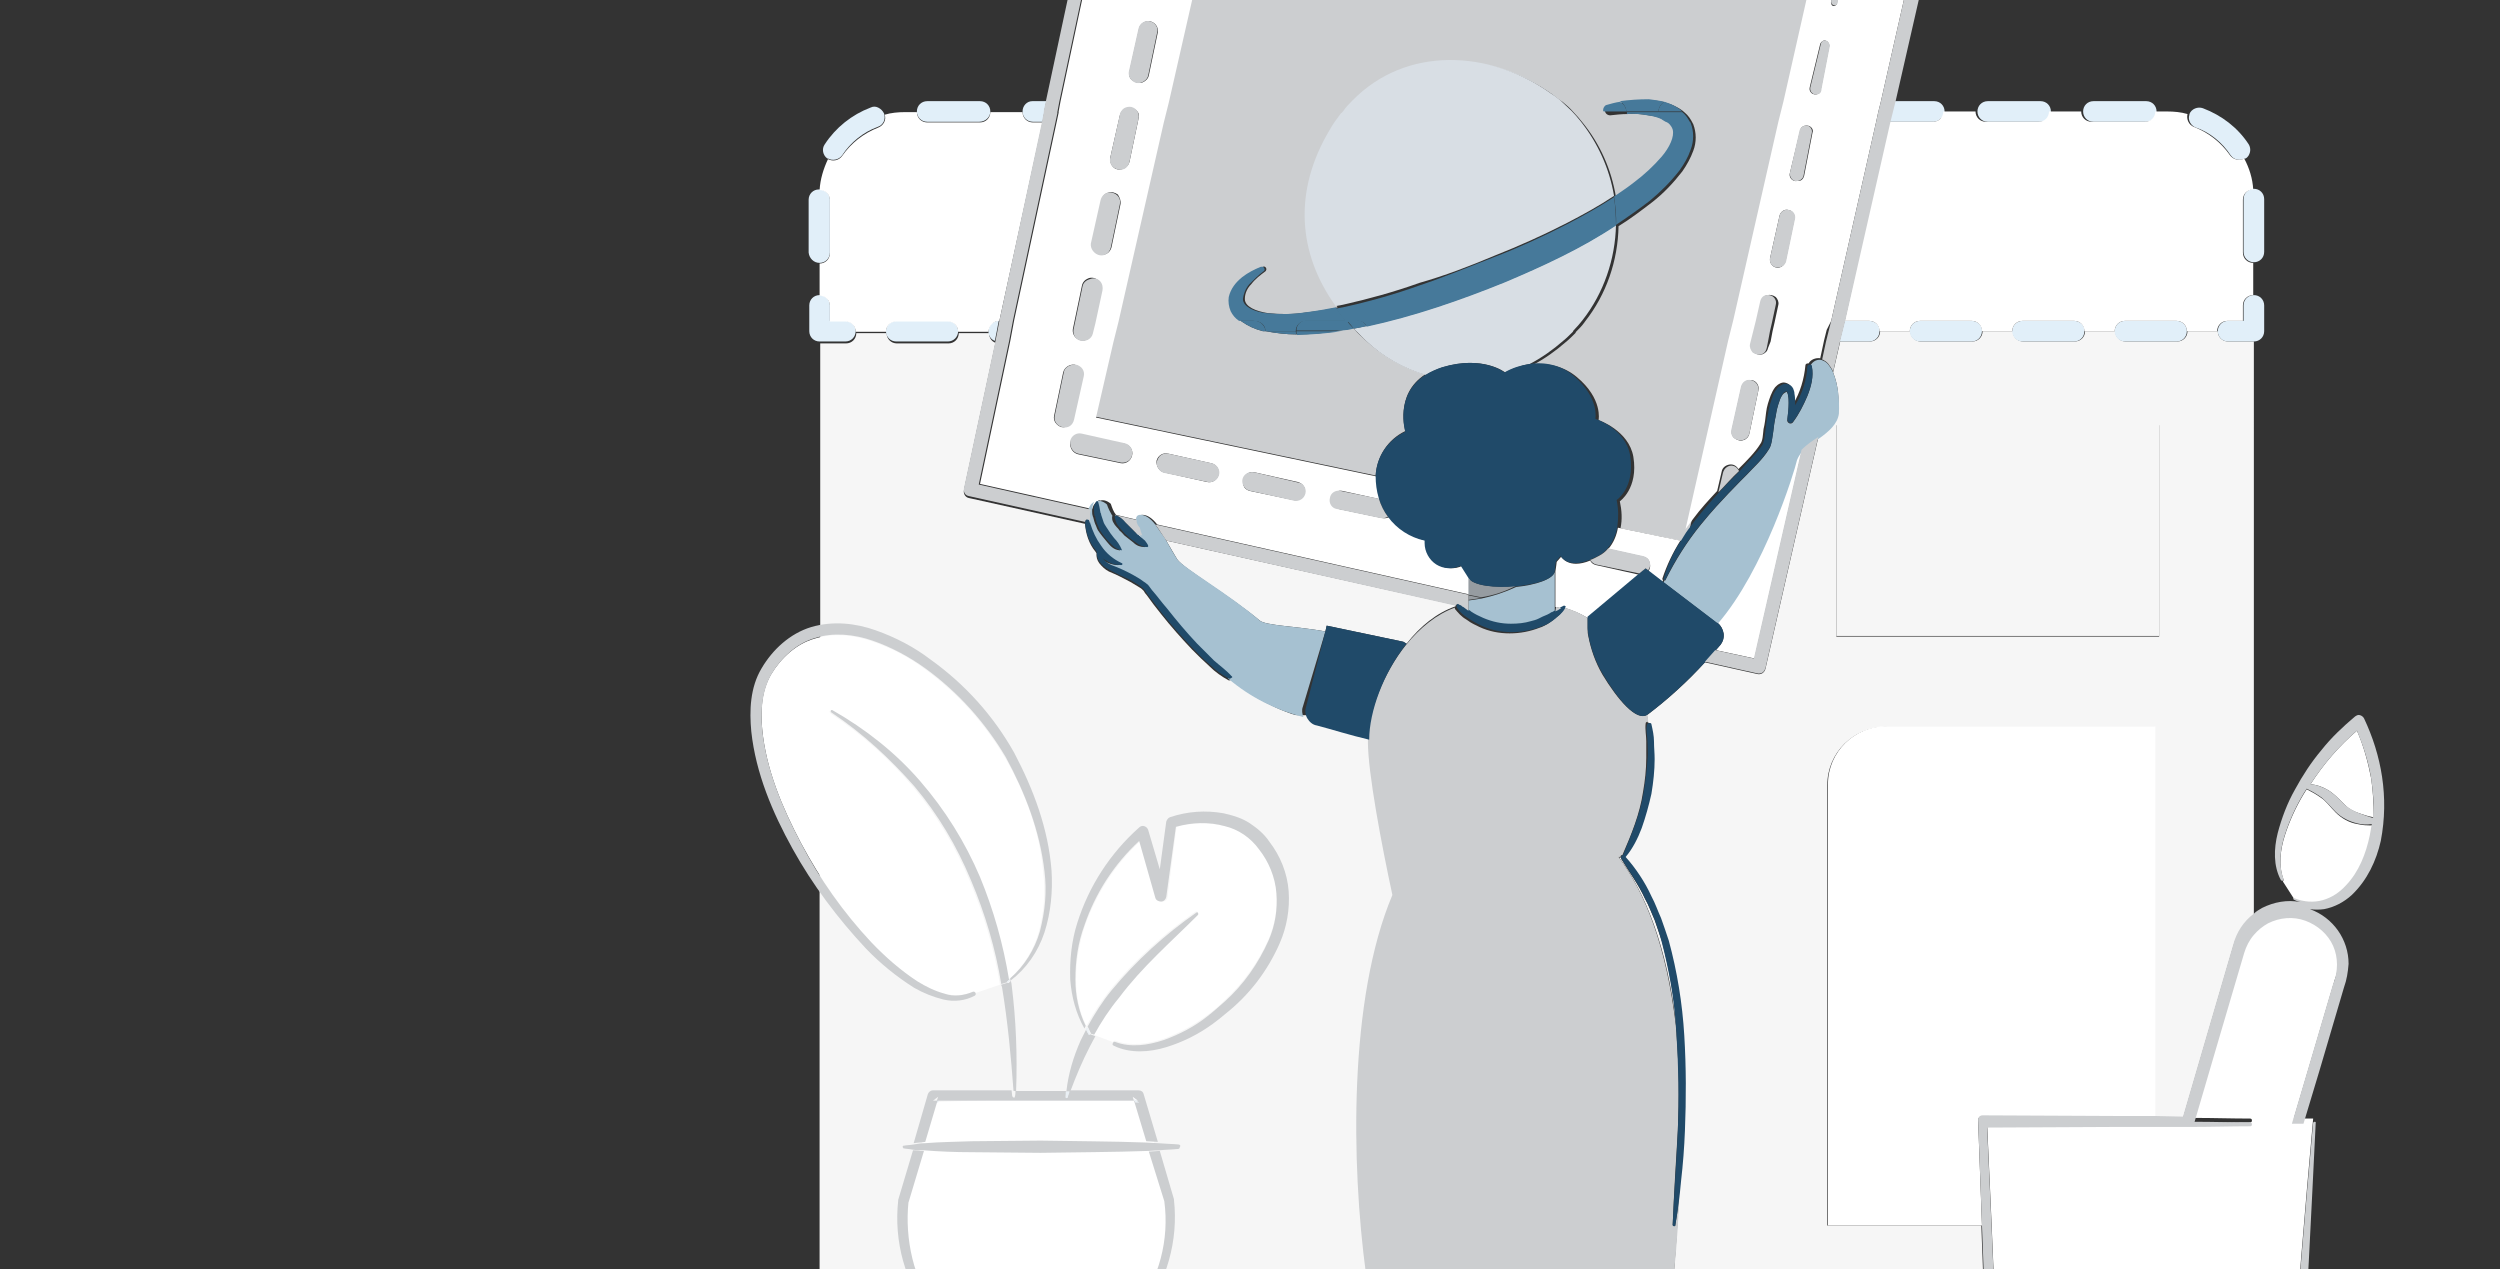 <svg id="Layer_1" xmlns="http://www.w3.org/2000/svg" viewBox="0 0 388 197"><rect x="0" y="0" width="388" height="197" fill="#333333" stroke="none"/><style>.st0{fill:#F6F6F6}.st1{fill:none}.st2{fill:#e1eff9}.st4{fill:#e9eff4}.st5{fill:#CCCED0}.st6{fill:#D8DEE4}.st7{fill:#46799A}.st8{fill:#fff}.st9{fill:#969CA1}.st10{fill:#a6c1d1}.st11{fill:#204A69}.st12{fill:#204A69}.st13{fill:#CCCED0}</style><path class="st0" d="M135.4 111h81.3v87.7h-81.3V111z"/><g id="Page-1_1_"><g id="_x32_-Upload-an-icon_1_"><g id="Upload-icon_1_" transform="translate(53 -42)"><path id="Shape" class="st1" d="M175.5 282.1c-1.6.8-3.2 1.6-4.9 2.1h4.8c0-.7 0-1.5.1-2.1z"/><path id="Shape_1_" class="st1" d="M258.4 280.8c-1.3-1.5-2-3.4-2.2-5.4-.1-1.9-.2-3.6-.2-5.5l-.4-10.8-.2-5.3h-51.7l4.5 21.3c.2-.1.4 0 .5.1 5.2 5.1 9.3 7.6 10.4 9 14.8 0 29.6.1 44.5.1-2.1-.6-3.8-1.9-5.2-3.5z"/><path id="Shape_2_" class="st1" d="M200.8 281.2l.3 3h7.4c-3.5-1.1-6.7-2.4-7.7-3z"/><path id="Shape_3_" class="st1" d="M199.8 280.3c-1.3-1.3-1.5-3.2-.5-5.9-1.7-6.7-4.4-8.9-6.9-20.6h-13c.1.6.2 1.2.3 1.9 1.1 7.2-1.9 13.1-2.7 19.8 1 2.7.8 4.4-.4 5.7 0 .2-.1.5-.1.7-.1.8-.2 1.5-.4 2.3h24.3c-.2-1-.4-2.1-.6-3.1v-.8z"/><path id="Shape_4_" class="st0" d="M292.8 95c-.9 0-1.6-.7-1.6-1.6h-4.7c0 .9-.7 1.6-1.6 1.6h-8c-.9 0-1.6-.7-1.6-1.6h-4.7c0 .9-.7 1.6-1.6 1.6h-8c-.9 0-1.6-.7-1.6-1.6h-4.7c0 .9-.7 1.6-1.6 1.6h-8c-.9 0-1.6-.7-1.6-1.6h-4.7c0 .9-.7 1.6-1.6 1.6h-4.6l-1.1 4.8c.8 2 1 4.2.7 6.3-.2 1.6-1.6 2.7-3 3.8l-8.2 35.9c-.1.3-.2.5-.5.7-.2.1-.5.2-.8.1l-8.1-1.8c-2.7 3-5.7 5.7-9 8.2.1.4.1.8.1 1.1.1 0 .2.1.3.2.3.9.4 1.8.4 2.7s.1 1.8.1 2.7c0 1.8-.2 3.6-.5 5.4-.3 1.8-.8 3.6-1.5 5.3-.6 1.6-1.4 3.2-2.5 4.5 1.7 1.8 3 3.9 4.1 6.1.6 1.1 1 2.3 1.5 3.4.4 1.2.8 2.3 1.2 3.5 1.3 4.8 2.1 9.7 2.4 14.7.3 4.9.3 9.9.1 14.8-.1 2.6-.3 5.2-.6 7.8-.2 4.4-.5 9.1-.9 14.2h-6.3v.2c3 0 6 .1 9 .3.1 0 .1.1.1.2s-.1.2-.1.2c-2.9.2-5.8.3-8.7.3l2.8 13.1h51.7l-.8-21.5h-23.9v-68.4c0-5 4.1-9 9.1-9h41.7v60.7l4.4.1 4-13.7 3.8-13c.5-1.9 1.7-3.6 3.2-4.8V95h-4zm-10.7 45.8H232V108h50.1v32.8z"/><path id="Shape_5_" class="st0" d="M123.9 125.4c.2.2.4.3.6.5-.1-.3-.3-.6-.4-.9l-.8-.2.6.6z"/><path id="Shape_6_" class="st0" d="M128 125.9c.6 1 1.2 2.1 1.7 2.9.9 1.4 8.1 5.6 12.8 9.5.9.8 5.9.9 10.2 1.7l.2-.9 11.9 2.5c.2.1.3.2.5.3 2.1-2.7 4.7-4.8 7.6-5.8v-.2l-44.9-10z"/><path id="Shape_7_" class="st0" d="M192.1 252.3c-.2-1.2-.6-2.3-1.1-3.4-1.2-2.6-2.2-5.4-3-8.2h-7.4c-.1 2.1-.5 4.2-.9 6.3-.5 2.2-.6 4.5-.3 6.7h13c-.1-.4-.2-.9-.3-1.4z"/><path id="Shape_8_" class="st0" d="M163.8 240.7c-2.2 0-4.4.1-6.6-.2-.2 0-.3-.2-.3-.3s.1-.3.3-.3c2.2-.2 4.4-.2 6.6-.2h2.8v-.1h-7.4c-2.3-17-2.7-42.7 4.1-58.8-1.7-7.9-3.8-19-3.8-23.8-3-.7-5.8-1.6-8.1-2.2-.7-.2-1.3-.7-1.6-1.3-4.3-1.1-8.3-3.2-11.7-6-.1.1-.3.1-.4.1-1.1-.6-2.1-1.3-3-2.2-.9-.8-1.8-1.7-2.7-2.6-1.7-1.8-3.3-3.6-4.8-5.5-.8-1-1.5-1.9-2.2-2.9-.2-.2-.4-.5-.5-.7-.2-.2-.4-.4-.6-.5l-1.5-.9c-1.1-.6-2.1-1.1-3.3-1.6-.6-.3-1.1-.8-1.5-1.3-.3-.4-.5-1-.4-1.5-.1-.1-.1-.2-.2-.3-1-1.2-1.5-2.8-1.6-4.3l-18-4c-.6-.1-.9-.7-.8-1.2l4.9-22.9c-.6-.2-1-.8-1-1.5h-4.7c0 .9-.7 1.6-1.6 1.6h-8c-.9 0-1.6-.7-1.6-1.6h-4.7c0 .9-.7 1.6-1.6 1.6h-4v104.1c1.3.3 2.5.7 3.6 1.4 1.2.8 2.3 1.7 3.1 2.9 1.7 2.2 2.8 4.9 3 7.7s-.3 5.5-1.4 8.1c-1.9 4.2-4.7 8-8.3 10.9v23.4H78l-.6-1H89c0-2.7 0-5.1.1-7.3-1.6 1.2-3.5 1.7-5.5 1.3-1.5-.3-2.8-1.1-3.8-2.3-.3-.4-.4-.9-.3-1.5.1-.5.4-.9.9-1.2 1.3-.7 2.8-.9 4.3-.7 2.6.5 3.9 2.6 4.4 3.6.1-2.5.4-5 1.1-7.4-1.7.3-3.4.1-4.9-.8-1.3-.8-2.3-2-2.8-3.4-.2-.5-.1-1 .2-1.5.3-.4.7-.7 1.3-.8 1.5-.2 2.9.1 4.2.8 1.3.8 2.2 2 2.7 3.5.8-2.2 2-4.2 3.5-6-1.7.1-3.4-.4-4.7-1.5-1-.8-1.8-1.9-2.1-3.2-.2-.7 0-1.4.4-1.9s1.1-.8 1.8-.7c1.3.1 2.5.6 3.5 1.4 1.8 1.4 2.2 3.5 2.2 4.7.3-.3.6-.7 1-1l.6-54.7c.1-2.2-.1-4.3-.8-6.4l.1-9.8H147v76.3h-41.8c-.1.6-.6 1.1-1.2 1.3-1.4.4-2.8.4-4.1-.1-.8-.3-1.5-.7-2.1-1.2h-1.3v-1.6c-.2-.4-.4-.7-.5-1.1-1.8 2.1-3.2 4.6-4 7.2 1.4-1.3 3.3-2 5.2-1.9 1.5.2 2.9.9 3.9 2 .4.4.5.9.4 1.5-.1.5-.4 1-.9 1.2-1.2.7-2.6 1-4 .9-2-.2-3.8-1.4-4.9-3.1-.6 2.2-.9 4.5-1 6.8 1.3-1.2 2.9-1.9 4.7-1.9 1.5 0 3 .6 4.1 1.7.4.4.6.9.6 1.4s-.3 1-.8 1.3c-1.2.8-2.5 1.2-4 1.2-1.8 0-3.5-.8-4.7-2.1-.1 2-.1 4.2-.1 6.6h8.9l-.6 1.3h69.1c-.3-4.8-.7-9.4-1.1-13.1l-3 .1z"/><path id="Shape_9_" class="st0" d="M203.8 184.8c-.5-1.1-.9-2.3-1.5-3.3-1-2.2-2.5-4.2-3.7-6.2v-.2h-.3c4.1 5.6 7.4 13.7 8.9 26.2-.3-4.4-1.1-8.7-2.2-13-.4-1.2-.8-2.3-1.2-3.5z"/><path id="Shape_10_" class="st2" d="M78.2 91.8h-2.4v-2.4c0-.9-.7-1.6-1.6-1.6s-1.6.7-1.6 1.6v4c0 .9.7 1.6 1.6 1.6h4c.9 0 1.6-.7 1.6-1.6s-.7-1.6-1.6-1.6z"/><path id="Shape_11_" class="st2" d="M74.2 82.8c.9 0 1.6-.7 1.6-1.6V73c0-.9-.7-1.6-1.6-1.6h-.1c-.9 0-1.6.7-1.6 1.6v8.2c.1.9.8 1.6 1.7 1.6z"/><path id="Shape_12_" class="st2" d="M84.2 59.6c-.2-.4-.5-.7-.9-.9s-.8-.2-1.2 0c-2.9 1.1-5.4 3.1-7.1 5.7-.5.7-.3 1.7.4 2.2h.1c.7.4 1.7.2 2.2-.5 1.3-2 3.3-3.6 5.5-4.4.9-.3 1.3-1.2 1-2.1 0 .1 0 0 0 0z"/><path id="Shape_13_" class="st2" d="M100.7 59.3c0-.9-.7-1.6-1.6-1.6h-8.2c-.9 0-1.6.7-1.6 1.6 0 .9.7 1.6 1.6 1.6H99c.9 0 1.7-.7 1.7-1.6z"/><path id="Shape_14_" class="st2" d="M105.7 59.3c0 .9.7 1.6 1.6 1.6h1.5l.3-1.6v-.2l.3-1.4h-2.2c-.8 0-1.5.7-1.5 1.6z"/><path id="Shape_15_" class="st2" d="M296.8 71.3c-.9 0-1.6.7-1.6 1.6v8.2c0 .9.7 1.6 1.6 1.6s1.6-.7 1.6-1.6v-8.2c0-.9-.7-1.6-1.6-1.6z"/><path id="Shape_16_" class="st2" d="M281.7 59.3c0-.9-.7-1.6-1.6-1.6h-8.2c-.9 0-1.6.7-1.6 1.6 0 .9.7 1.6 1.6 1.6h8.2c.9 0 1.6-.7 1.6-1.6z"/><path id="Shape_17_" class="st2" d="M293.2 66.1c.5.7 1.4.9 2.2.5h.1c.4-.2.6-.6.7-1s0-.9-.2-1.2c-1.7-2.6-4.2-4.5-7.1-5.6-.8-.3-1.8.1-2.1.9v.1c-.3.8.2 1.7 1 2 2.1.7 4.1 2.3 5.4 4.3z"/><path id="Shape_18_" class="st2" d="M248.8 59.3c0-.9-.7-1.6-1.6-1.6H241l-.4 1.6-.4 1.6h6.9c.4 0 .8-.2 1.1-.5.4-.2.6-.6.6-1.1z"/><path id="Shape_19_" class="st2" d="M265.3 59.3c0-.9-.7-1.6-1.6-1.6h-8.2c-.9 0-1.6.7-1.6 1.6 0 .9.7 1.6 1.6 1.6h8.2c.9 0 1.6-.7 1.6-1.6z"/><path id="Shape_20_" class="st2" d="M296.8 87.8c-.9 0-1.6.7-1.6 1.6v2.4h-2.4c-.9 0-1.6.7-1.6 1.6s.7 1.6 1.6 1.6h4c.9 0 1.6-.7 1.6-1.6v-4c0-.9-.7-1.6-1.6-1.6z"/><path id="Shape_21_" class="st2" d="M100.4 93.4c0 .7.4 1.3 1 1.5l.3-1.5.3-1.6h-.1c-.4 0-.8.2-1.1.5-.2.2-.4.7-.4 1.1z"/><path id="Shape_22_" class="st2" d="M268.9 91.8h-8c-.9 0-1.6.7-1.6 1.6s.7 1.6 1.6 1.6h8c.9 0 1.6-.7 1.6-1.6.1-.9-.7-1.6-1.6-1.6z"/><path id="Shape_23_" class="st2" d="M253 91.8h-8c-.9 0-1.6.7-1.6 1.6s.7 1.6 1.6 1.6h8c.9 0 1.6-.7 1.6-1.6.1-.9-.7-1.6-1.6-1.6z"/><path id="Shape_24_" class="st2" d="M237.1 91.8h-3.8l-.4 1.6-.4 1.6h4.6c.9 0 1.6-.7 1.6-1.6.1-.9-.7-1.6-1.6-1.6z"/><path id="Shape_25_" class="st2" d="M94.1 91.8h-8c-.9 0-1.6.7-1.6 1.6s.7 1.6 1.6 1.6h8c.9 0 1.6-.7 1.6-1.6s-.7-1.6-1.6-1.6z"/><path id="Shape_26_" class="st2" d="M284.8 91.8h-8c-.9 0-1.6.7-1.6 1.6s.7 1.6 1.6 1.6h8c.9 0 1.6-.7 1.6-1.6s-.7-1.6-1.6-1.6z"/><path id="Rectangle-path" class="st0" d="M232 107.9h50.1v32.8H232v-32.8z"/><path id="Shape_28_" d="M96.4 230.7v1.6h1.3c-.5-.5-1-1-1.3-1.6z" fill="#44d0a3"/><path id="Shape_29_" class="st4" d="M353 285.3c-19.4-.4-38.8-.6-58.1-.8-1.4.4-2.9.6-4.4.5h-21.8c-1.8.1-3.6-.2-5.2-.8-14.8-.1-29.6-.1-44.5-.1.3.4.4.8.1 1-1.1 1.4-6.2.4-10.8-1.1h-7.4v.2c0 .2-.1.3-.3.3s-.3-.1-.3-.2 0-.2-.1-.3h-24.3c-.1.4-.2.8-.3 1.1 0 .2-.2.3-.3.2-.2 0-.3-.2-.3-.3 0-.4 0-.7.1-1.1h-4.8c-4.9 1.8-11.7 3.6-13.1 1.9-.4-.4 0-1 1-1.9l-55.5.1c-27.8.2-55.6.4-83.4 1.3-.2 0-.3.1-.3.3 0 .2.1.3.3.3 27.8.9 55.6 1.1 83.4 1.3l83.4.2c55.6-.2 111.1-.1 166.7-1.2.4 0 .6-.3.6-.6.2 0-.1-.3-.4-.3z"/><path id="Shape_30_" class="st5" d="M136.3 20.8L128 57.7l-.4 1.6-.4 1.6-7 30.8-.4 1.6-.4 1.6-2.7 11.7 43.8 9.2c.2-3 1.9-5.6 4.6-6.9 0 0-1.7-5.7 3.1-8.8-3.5-1-6.7-2.9-9.4-5.4l-.2-.2c-.4-.4-.9-.8-1.3-1.3l-.3-.3-.9.2-1.1.2c-2.3.4-4.5.6-6.8.6-1.6 0-3.2-.2-4.8-.5h-.4c-1.2-.3-2.3-.8-3.3-1.5l-.1-.1c-.5-.4-1-.9-1.3-1.5-.3-.7-.4-1.4-.3-2.2.3-1.2 1-2.3 2.1-3.1.9-.7 1.8-1.2 2.9-1.6.2-.1.4 0 .5.2s0 .4-.1.5c-.8.6-1.6 1.2-2.2 2-.6.6-1 1.4-1 2.3 0 1.2 1.7 1.9 3.6 2.2 1.9.2 3.9.2 5.9-.1 1.6-.2 3.3-.4 4.9-.8-5.9-8.3-6.5-17.9-.9-27.4.5-.9 1.1-1.7 1.7-2.5.1-.2.2-.3.4-.4.5-.6.9-1.1 1.4-1.6 8.3-8.5 21.3-7.9 30.8-1.1.5.4 1 .8 1.5 1.1.6.5 1.2 1 1.7 1.6.5.5 1 1.1 1.4 1.6 2.7 3.3 4.5 7.3 5.2 11.6 1.1-.7 2.1-1.4 3.1-2.2 1.6-1.2 3-2.5 4.3-4 1.2-1.4 2-3.1 1.7-4.2-.2-.6-.6-1-1.1-1.3-.2-.1-.3-.2-.5-.3-.7-.4-1.5-.6-2.4-.7-1.1-.2-2.2-.3-3.3-.2-.9 0-1.8.1-2.7.2-.4 0-.8-.3-.8-.7s.2-.7.6-.8c.7-.2 1.4-.3 2.1-.5 1.5-.3 3-.4 4.5-.3.8 0 1.6.1 2.4.4.4.1.7.2 1.1.4.6.3 1.2.6 1.7 1.1.5.4.9 1 1.2 1.6 0 .1.1.1.1.2.5 1.3.5 2.8 0 4.1-.4 1.1-1 2.2-1.7 3.2-1.4 1.8-2.9 3.4-4.7 4.8-1.7 1.3-3.4 2.6-5.2 3.7-.1 5.4-1.9 10.6-5.2 14.8-.4.6-.9 1.1-1.4 1.6l-.1.2c-.5.5-1 1-1.5 1.4-1.6 1.4-3.3 2.6-5.2 3.6 2.4-.5 5 .2 6.9 1.8 4.1 3.4 3.4 6.7 3.4 6.7s4.7 1.6 5.4 5.7c.8 4.9-2.1 6.9-2.1 6.9.3 1.4.4 2.8.1 4.2l9.6 2c.4-.6.7-1.1 1.1-1.7l6.6-29.2.4-1.6.4-1.6 6.9-30.8.4-1.6.4-1.6 4-17.7-92-19.4z"/><path id="Shape_31_" class="st6" d="M178.9 81.7c3.8-1.5 7.6-3.2 11.3-5.1 2.5-1.3 4.9-2.6 7.3-4.2-.7-4.2-2.5-8.2-5.2-11.6-.5-.6-.9-1.1-1.4-1.6s-1.1-1-1.7-1.6c-.5-.4-1-.8-1.5-1.1-9.5-6.8-22.5-7.4-30.8 1.1-.5.5-1 1-1.4 1.6-.1.1-.2.3-.4.4-.6.8-1.2 1.6-1.7 2.5-5.7 9.5-5 19.2.9 27.4l1.1-.2c4-.9 8-2 11.9-3.4 3.9-1.1 7.8-2.6 11.6-4.2z"/><path id="Shape_32_" class="st6" d="M180.6 85.7c-6.9 2.8-14.1 5.3-21.5 6.9-.7.1-1.3.3-2 .4l.3.3 1.3 1.3.2.2c2.6 2.5 5.9 4.4 9.4 5.4.8-.5 1.7-.9 2.6-1.2 6.3-1.9 9.7.8 9.7.8 1.2-.6 2.5-1.1 3.8-1.3 1.9-1 3.6-2.2 5.2-3.6.5-.4 1-.9 1.5-1.4l.1-.2c.5-.5 1-1.1 1.4-1.6 3.3-4.2 5.1-9.5 5.2-14.8-5.4 3.6-11.3 6.3-17.2 8.8z"/><path id="Shape_33_" class="st7" d="M199.4 59.3h5c0-.6.4-1.2.9-1.5-.8-.2-1.6-.3-2.4-.4-1.5 0-3 .1-4.5.3.6.4 1 1 1 1.6z"/><path id="Shape_34_" class="st7" d="M148.1 93.4h-4.7c1.6.3 3.2.5 4.8.5 0-.1-.1-.3-.1-.5z"/><path id="Shape_35_" class="st7" d="M202.7 59.9c.8.1 1.6.3 2.4.7-.4-.3-.6-.8-.6-1.2h-5v.3c1-.1 2.1 0 3.2.2z"/><path id="Shape_36_" class="st7" d="M205.5 60.8c.5.3.9.7 1.1 1.3.3 1.1-.5 2.8-1.7 4.2-1.3 1.5-2.7 2.8-4.3 4-1 .8-2.1 1.5-3.1 2.2.2 1.5.4 3 .3 4.4 1.8-1.2 3.5-2.4 5.2-3.7 1.7-1.4 3.3-3 4.7-4.8.7-1 1.3-2 1.7-3.2.5-1.3.5-2.8 0-4.1 0-.1-.1-.1-.1-.2H206c-.1 0-.3 0-.5-.1z"/><path id="Shape_37_" class="st7" d="M143.4 93.4h4.7c0-.9.7-1.6 1.6-1.6h6.2c-.6-.7-1.1-1.4-1.6-2.1-1.6.3-3.2.6-4.9.8-1.9.3-3.9.3-5.9.1-1.8-.2-3.6-1-3.6-2.2.1-.8.4-1.6 1-2.3.7-.7 1.4-1.4 2.2-2 .2-.1.2-.3.1-.5s-.3-.2-.5-.2c-1 .4-2 .9-2.9 1.6-1 .8-1.8 1.8-2.1 3.1-.1.7 0 1.5.3 2.2.3.6.7 1.1 1.3 1.5h2.2c1.2 0 1.9.7 1.9 1.6z"/><path id="Shape_38_" class="st7" d="M195.8 59.1c0 .1 0 .1.1.2h3.5c0-.6-.4-1.2-1-1.5-.7.1-1.4.3-2.1.5-.3.1-.5.5-.5.8z"/><path id="Shape_39_" class="st7" d="M204.4 59.3h3.7c-.5-.5-1.1-.8-1.7-1.1-.3-.1-.7-.3-1.1-.4-.5.3-.9.9-.9 1.5z"/><path id="Shape_40_" class="st7" d="M205 60.6c.2.1.3.2.5.3s.4.1.5.1h3.3c-.3-.6-.7-1.2-1.2-1.6h-3.7c0 .4.3.9.6 1.2z"/><path id="Shape_41_" class="st7" d="M155.1 93.4h-6.9c0 .2 0 .4.1.6 2.2-.1 4.5-.2 6.8-.6z"/><path id="Shape_42_" class="st7" d="M156.2 93.2l.9-.2c-.4-.4-.8-.8-1.1-1.3h-6.2c-.9 0-1.6.7-1.6 1.6h6.9l1.1-.1z"/><path id="Shape_43_" class="st7" d="M143 93.4h.4c0-.4-.2-.8-.5-1.1-.3-.3-.7-.5-1.1-.5h-2.2l.1.1c1 .7 2.1 1.2 3.3 1.5z"/><path id="Shape_44_" class="st7" d="M157.7 91.8c.6 0 1.2.3 1.4.9 7.4-1.6 14.6-4.1 21.5-6.9 5.9-2.5 11.8-5.2 17.2-8.8 0-1.5-.1-3-.3-4.4-2.3 1.5-4.8 2.9-7.3 4.2-3.7 1.9-7.4 3.6-11.3 5.1s-7.7 3.1-11.6 4.4c-3.9 1.4-7.8 2.5-11.9 3.4l-1.1.2c.5.7 1.1 1.4 1.6 2.1l1.8-.2z"/><path id="Shape_45_" class="st7" d="M159.1 92.6c-.3-.5-.8-.9-1.4-.9H156c.4.4.7.8 1.1 1.3.7-.1 1.3-.2 2-.4z"/><path id="Shape_46_" class="st8" d="M233.3 91.8h3.8c.9 0 1.6.7 1.6 1.6h4.7c0-.9.7-1.6 1.6-1.6h8c.9 0 1.6.7 1.6 1.6h4.7c0-.9.7-1.6 1.6-1.6h8c.9 0 1.6.7 1.6 1.6h4.7c0-.9.7-1.6 1.6-1.6h8c.9 0 1.6.7 1.6 1.6h4.7c0-.9.7-1.6 1.6-1.6h2.4v-2.4c0-.9.7-1.6 1.6-1.6v-5c-.9 0-1.6-.7-1.6-1.6V73c0-.9.7-1.6 1.6-1.6-.1-1.7-.6-3.3-1.4-4.8-.7.4-1.7.2-2.2-.5-1.4-2-3.3-3.5-5.6-4.4-.8-.3-1.2-1.2-1-2-1-.3-2.1-.4-3.2-.4h-1.8c0 .9-.7 1.6-1.6 1.6h-8.3c-.9 0-1.6-.7-1.6-1.6h-5c0 .9-.7 1.6-1.6 1.6h-8.2c-.9 0-1.6-.7-1.6-1.6h-5c0 .9-.7 1.6-1.6 1.6h-6.9l-6.8 30.9z"/><path id="Shape_47_" class="st8" d="M102.1 91.8l6.7-30.8h-1.5c-.9 0-1.6-.7-1.6-1.6h-5c0 .9-.7 1.6-1.6 1.6h-8.2c-.9 0-1.6-.7-1.6-1.6h-1.8c-1.1 0-2.2.1-3.2.4.3.8-.2 1.7-1 2-2.3.9-4.2 2.4-5.6 4.4-.5.7-1.4.9-2.2.5-.7 1.5-1.2 3.1-1.3 4.8.9 0 1.6.7 1.6 1.6v8.2c0 .9-.7 1.6-1.6 1.6v5c.9 0 1.6.7 1.6 1.6v2.4h2.4c.9 0 1.6.7 1.6 1.6h4.7c0-.9.7-1.6 1.6-1.6h8c.9 0 1.6.7 1.6 1.6h4.7c.1-1 .8-1.7 1.7-1.7z"/><path id="Shape_48_" class="st8" d="M281.5 215.4v-60.7h-41.7c-5 0-9.1 4-9.1 9v68.5h23.9l-.6-16.3c0-.4.3-.7.7-.7l20.7.1c2.1.1 4.1.1 6.1.1z"/><path id="Shape_49_" class="st8" d="M101.7 228.1c-1.6-.5-3.3-.4-4.8.2-.2.2-.3.4-.5.5l-.6.6c.1.4.3.8.5 1.1.3.6.8 1.1 1.3 1.6.6.6 1.3 1 2.1 1.2 1.3.4 2.8.5 4.1.1.6-.2 1.1-.7 1.2-1.3.1-.4 0-.8-.2-1.2-.5-1.2-1.7-2.3-3.1-2.8z"/><path id="Shape_50_" class="st8" d="M88.2 231.5c-1.3-.7-2.8-1-4.2-.8-.5.1-1 .4-1.3.8s-.3 1-.2 1.5c.5 1.4 1.5 2.6 2.8 3.4 1.5.9 3.2 1.1 4.9.8.2-.7.4-1.5.7-2.2-.4-1.4-1.4-2.7-2.7-3.5z"/><path id="Shape_51_" class="st8" d="M93.3 223.1c-1-.8-2.2-1.3-3.5-1.4-.7-.1-1.4.2-1.8.7s-.6 1.2-.4 1.9c.3 1.3 1.1 2.4 2.1 3.2 1.3 1.1 3 1.6 4.8 1.5.3-.4.7-.8 1-1.2-.1-1.2-.5-3.3-2.2-4.7z"/><path id="Shape_52_" class="st8" d="M194.7 129.7c-.4-.1-.7-.3-.9-.7-3.4 1.4-4.5-.6-4.5-.6l-.7.8c0 .2-.1.7-.2 1.5v5.5c.3.1.6.1.8.2l.2-.1.1-.1h.1l.1.1c1.3.4 2.5.9 3.7 1.6l8-6.7-6.7-1.5z"/><path id="Shape_53_" class="st8" d="M198.1 123.9c-.2 1.2-.7 2.4-1.5 3.3l5.4 1.2c.5.1.9.4 1 .9.2.5.1 1-.2 1.4l2.2 1.6c0-.1.1-.2.1-.3-.1 0-.1-.1-.1-.2.7-2.1 1.6-4 2.8-5.9l-9.7-2z"/><path id="Shape_54_" class="st8" d="M213.4 138.6l.2.1c.5.4.8 1 .9 1.6s-.1 1.3-.5 1.8l-.7.8 6 1.3 7.4-32.4c-.4.4-.7.9-.9 1.4-.5 1.8-5.2 17.1-12.4 25.4z"/><path id="Shape_55_" class="st8" d="M231.2 91.8l7-31 .3-1.4.4-1.6 6.7-29.6c-17.9-4-35.7-8-53.6-12.2l-20.8-4.8L123.4.8c-3.6 19-7.8 37.9-11.8 56.9l-.3 1.6v.2l-.3 1.4-6.6 30.8-.3 1.6-.3 1.6-4.7 22.2 17.4 3.9c.1-.3.2-.6.4-.8.1-.2.3-.3.5-.4 0 0 0-.1.1-.1 0-.1.1-.1.2 0 .9-.3 1.7.5 1.7.5.2.6.4 1.2.8 1.7l3.4.8c0-.5.2-.8.7-.8.8 0 1.6.6 2.3 1.5l48.6 10.9v-2.6c-.5-.8-.9-1.4-1.2-1.9-1.2.6-2.7.5-3.8-.2s-1.8-2-1.8-3.3v-.4c-2.3-.5-4.3-1.8-5.7-3.7-.3.2-.8.3-1.2.2l-6.7-1.4c-.8-.2-1.3-1-1.1-1.7.2-.8.9-1.3 1.7-1.1l5.9 1.3c-.3-1.1-.5-2.3-.4-3.5l-43.8-9.2 2.7-11.7.4-1.6.4-1.6 7-30.8.4-1.6.4-1.6 8.4-36.9 91 19-4 17.7-.4 1.6-.4 1.6-7 30.8-.4 1.6-.4 1.6-6.6 29.2c.4-.5.8-1.1 1.2-1.6 1.1-1.5 2.4-2.9 3.7-4.3l.7-3c.1-.6.6-1 1.2-1.1.6-.1 1.1.2 1.4.7l.1-.1c1.2-1.2 2.5-2.5 3.3-3.8.4-.5.4-1.5.5-2.3.2-.8.3-1.7.4-2.6.1-.9.4-1.8.7-2.6.2-.5.4-.9.7-1.3.2-.2.4-.4.6-.5.3-.2.7-.3 1-.2.4.1.7.3.9.7.1.2.2.5.2.8.1.5.1.9.1 1.4v.4c1.1-1.8 1.7-3.9 1.9-6 0-.2.2-.3.4-.3h.1c.3-.6 1.1-.9 1.8-.8l.6-2.8.4-1.6.7-1.4zM140 116.4c.1-.4.3-.7.6-.9.3-.2.7-.3 1.1-.2l6.7 1.5c.8.2 1.3 1 1.1 1.7-.2.8-1 1.3-1.8 1.1l-6.7-1.4c-.4-.1-.7-.3-.9-.6-.2-.4-.2-.8-.1-1.2zm-13.5-2.9c.2-.8 1-1.3 1.8-1.1l6.7 1.5c.8.2 1.3 1 1.1 1.8s-1 1.3-1.8 1.1l-6.7-1.5c-.7-.2-1.2-1-1.1-1.8zm-4.2-60.4l1.5-6.7c.2-.8 1-1.2 1.7-1.1.8.2 1.3.9 1.2 1.7l-1.4 6.7c-.1.5-.5.9-1 1.1-.5.2-1.1 0-1.5-.3-.5-.3-.6-.8-.5-1.4zm-10.5 55.2c-.4-.1-.7-.3-1-.7-.2-.3-.3-.7-.2-1.1l1.4-6.7c.2-.8 1-1.3 1.8-1.2.8.2 1.3 1 1.2 1.8l-1.5 6.7c-.1.8-.9 1.3-1.7 1.2zm9.8 2.6c.8.2 1.3 1 1.1 1.8s-.9 1.3-1.7 1.2l-6.7-1.4c-.8-.2-1.3-1-1.2-1.8.2-.8 1-1.3 1.8-1.1l6.7 1.3zm-5.1-17.2c-.2.8-1 1.3-1.8 1.1s-1.3-.9-1.2-1.7l1.4-6.7c.1-.6.5-1 1-1.2s1.1-.1 1.5.3.6 1 .4 1.5l-1.1 5.1-.3 1.2.1.4zm4.4-20l-1.4 6.7c-.2.8-1 1.3-1.8 1.1-.8-.2-1.3-.9-1.2-1.8L118 73c.1-.5.5-1 1-1.1.5-.2 1.1 0 1.5.3.3.5.5 1 .4 1.5zm2.8-13.3l-.1.5-1.3 6.2c-.2.8-1 1.3-1.8 1.2s-1.3-1-1.2-1.8l1.5-6.6c.2-.7.8-1.2 1.5-1.2.5 0 1 .3 1.3.7.2.3.2.7.1 1zm5.8-26.7l-1.4 6.7c-.2.8-1 1.3-1.8 1.1s-1.3-.9-1.1-1.7l1.5-6.7c.2-.8 1-1.3 1.7-1.1.8.2 1.3 1 1.1 1.7zm2.9-13.3l-1.4 6.7c-.2.8-.9 1.2-1.7 1.1-.8-.2-1.3-.9-1.1-1.7l1.5-6.7c.2-.8.9-1.2 1.7-1.1.7.2 1.2.9 1 1.7zm8.4-4.9c-.2.8-.9 1.3-1.7 1.1l-6.7-1.4c-.6 0-1.1-.4-1.2-.9-.2-.5-.1-1.1.3-1.5.4-.4 1-.5 1.5-.3l6.7 1.5c.4.1.7.3.9.6.2.2.2.5.2.9zm13.3 2.9c-.1.4-.3.7-.6.9-.3.2-.7.3-1.1.2l-6.7-1.4c-.7-.2-1.2-.9-1-1.7.2-.7.9-1.2 1.6-1.1l6.7 1.4c.4.1.7.3.9.6.3.3.3.7.2 1.1zm13.4 2.9c-.1.4-.3.7-.6.9-.3.2-.7.3-1.1.2l-6.7-1.4c-.5-.1-.9-.5-1-.9-.2-.5 0-1 .3-1.4s.9-.5 1.3-.4l6.7 1.5c.4.1.7.3.9.6s.3.5.2.9zm58.1 48.8c-.6-.1-1-.7-.8-1.3l1.6-6.6c.1-.5.6-.8 1.2-.7.5.1.9.6.7 1.1l-1.3 6.7c-.1.3-.2.5-.5.7-.3.1-.6.1-.9.1zm5.3-21l-1.3 6.7c0 .4-.2.7-.5.8s-.7.1-1-.2-.3-.6-.2-1l1.6-6.6c.1-.3.5-.6.8-.5.4.1.6.5.6.8zm.3-6.8l.4-1.9c.1-.2.3-.4.5-.3.2.1.4.3.3.5l-.3 1.9c0 .2-.2.3-.3.4-.2.1-.4 0-.5-.1-.1-.2-.2-.4-.1-.5zm-50.3-18.1c-.1.4-.3.7-.6.9-.3.2-.7.3-1 .2l-6.7-1.4c-.8-.2-1.2-.9-1.1-1.7s.9-1.2 1.7-1.1l6.7 1.5c.7.1 1.2.8 1 1.6zm13.4 2.9c-.1.4-.3.7-.6.9-.3.2-.7.3-1 .2l-6.7-1.4c-.7-.2-1.2-.9-1.1-1.6.2-.7.9-1.2 1.6-1.1l6.7 1.5c.8 0 1.3.7 1.1 1.5zm13.4 2.9c-.1.3-.3.6-.6.8s-.7.3-1 .2l-6.7-1.4c-.5-.1-.9-.4-1.1-.9s-.1-1 .3-1.4c.3-.4.9-.5 1.3-.4l6.7 1.5c.4.1.7.3.9.6.2.2.3.6.2 1zm13.2 2.8c-.1.6-.8 1-1.4.9l-6.7-1.4c-.5-.1-.9-.4-1-.8-.2-.5-.1-1 .3-1.3.3-.4.8-.5 1.3-.4l6.7 1.5c.3.1.6.3.8.5.1.4.1.7 0 1zm5.3 2.3c-.6-.1-.9-.7-.8-1.3.1-.6.6-.9 1.2-.9h.1l6.7 1.6c.4.2.7.6.6 1s-.5.7-1 .7l-6.8-1.1zm-4.5 47l1.5-6.7c.2-.6.8-1 1.4-.8.6.1 1 .7.9 1.3l-1.4 6.7c-.2.6-.8 1.1-1.5.9-.5-.1-1-.7-.9-1.4zm-1.8 20.5l-1.4 6.7c-.1.5-.5.9-.9 1-.5.2-1 0-1.4-.3s-.5-.8-.4-1.3l1.5-6.7c.2-.7.9-1.1 1.6-1s1.2.9 1 1.6zm1.5-6.6c-.1.5-.4.8-.9 1-.5.1-.9 0-1.3-.3s-.5-.8-.4-1.3l.1-.4.4-1.6.4-1.6.7-3.1c.1-.4.4-.8.9-.9.4-.1.9 0 1.3.3.3.3.5.8.4 1.2l-.6 2.8-.3 1.3-.3 1.6-.4 1z"/><path id="Shape_56_" class="st8" d="M304.8 184.3c-1.9-.7-4-.5-5.8.4-.8.4-1.6 1-2.2 1.8-.7.8-1.2 1.8-1.5 2.8l-3.8 12.9-3.9 13.3c2.9 0 5.7.1 8.6.1.2 0 .3.1.3.3s-.1.3-.3.3c-3 0-5.9.1-8.9.1h-11.9l-20 .1.7 15.6.9 21.5.2 5.3.4 10.8c.1 1.8.1 3.7.2 5.3.2 1.6.8 3.2 1.9 4.5s2.4 2.3 4 2.9 3.3.9 5 .8h21.8c3.5.2 6.9-1.1 9-3.7 1-1.3 1.7-2.9 1.8-4.5l.4-5.4.8-10.8c1-14.4 2.2-28.7 3.5-43.1h-3l2.6-8.8 3.8-12.9c.4-1 .5-2 .6-3 0-1-.2-2-.6-2.9-1.1-1.6-2.6-3-4.6-3.7zM264 269.8c0 .1-.1.2-.2.2s-.2-.1-.2-.2c-.7-2.3-.8-4.7-.9-7-.2-2.4-.3-4.7-.4-7 0-.6 0-1.3-.1-1.9-.1-1.7-.1-3.4-.1-5.1 0-2.3-.2-4.7.4-7.1 0-.1.1-.2.2-.2s.2.1.2.2c.7 2.3.8 4.7.9 7 .1 1.7.2 3.4.3 5.2 0 .6.1 1.2.1 1.9.1 2.3.2 4.7.2 7s.2 4.6-.4 7z"/><path id="Shape_57_" class="st8" d="M315 162.8c-.5-2.6-1.2-5.1-2.2-7.4-2.8 2.4-5.2 5.2-7.2 8.3.9.1 1.8.4 2.5.8 1.1.6 2 1.6 2.7 2.3l.1.1c.7.7 1.5 1.1 2.5 1.4.6.2 1.2.4 1.8.5h.2c0-1.9-.1-4-.4-6z"/><path id="Shape_58_" class="st8" d="M312.9 169.9c-1.3-.2-2.5-.9-3.4-1.8-.9-.9-1.5-1.8-2.3-2.3-.7-.5-1.4-.9-2.2-1.3-.2.3-.3.5-.5.8-1.2 2-2.2 4.2-2.9 6.4-.7 2.2-1 4.6-.2 6.8 0 .1 0 .2-.1.3l1.8 2.8h.1c1.4.5 2.9.6 4.4.3 1.4-.4 2.7-1.2 3.6-2.3 2-2.1 3.1-5 3.7-7.8.1-.5.2-1.1.3-1.7-.8 0-1.5 0-2.3-.2z"/><path id="Shape_59_" class="st9" d="M174.9 131.7v2.6l2 .4c1.9-.3 3.7-.9 5.4-1.8-3.2.4-6.7 0-7.4-1.2z"/><path id="Shape_60_" class="st9" d="M174.9 135.1s.8-.1 2-.3l-2-.4v.7z"/><path id="Shape_61_" class="st10" d="M152.7 140c-4.3-.8-9.3-.9-10.2-1.7-4.6-4-11.9-8.2-12.8-9.5-.5-.8-1.1-1.8-1.7-2.9-.2-.4-.5-.8-.8-1.2-.3-.4-.6-.9-.9-1.3-.7-.9-1.5-1.5-2.3-1.5-.5 0-.7.3-.7.8 0 .4.1.8.2 1.1.1.4.3.8.4 1.2.1.3.3.6.4.9.2.2.4.5.5.8v.1s0 .1-.1.1h-.1c-.6 0-1.2-.2-1.7-.7-.5-.4-.9-.7-1.4-1.1-.2-.2-.4-.5-.7-.7-.2-.3-.3-.4-.5-.6s-.4-.5-.5-.7c-.2-.3-.2-.6-.2-.9 0-.1 0-.1.1-.1l-.1-.1c-.3-.5-.6-1.1-.8-1.7 0 0-.8-.8-1.7-.5.2.6.3 1.2.4 1.8 0 .1 0 .2.1.3l.3.9c.1.3.3.6.5 1 0 .1.1.2.2.3.3.5.6 1 1 1.4.5.5.9 1.1 1.2 1.8v.1s-.1.1-.1 0c-.9-.1-1.4-.7-1.9-1.3-.5-.6-1-1.2-1.4-1.8-.1-.2-.2-.4-.3-.7-.2-.4-.3-.8-.4-1.2 0-.1-.1-.2-.1-.3-.1-.3-.1-.5-.1-.8 0-.5.1-1 .3-1.4-.2.1-.4.3-.5.4-.2.3-.3.5-.4.8s-.1.7-.2 1v1.1c.3 1.3.9 2.5 1.7 3.5.8 1.1 1.9 2 3.2 2.7.1 0 .1.1.1.2s-.1.1-.2.1c-.8 0-1.6-.3-2.3-.7-.2-.1-.4-.3-.6-.4.4.5.9.8 1.4 1.1 1.1.4 2.3.9 3.3 1.5.6.3 1.1.6 1.6 1 .3.2.5.4.8.6.2.2.4.5.6.8.7 1 1.5 1.9 2.3 2.8 1.6 1.9 3.1 3.7 4.7 5.5.8.9 1.7 1.8 2.6 2.6.9.8 1.8 1.5 2.7 2.4.1.1.1.3 0 .4 3.4 2.9 7.4 4.9 11.7 6-.2-.5-.3-1.1-.1-1.6l3.5-11.7z"/><path id="Shape_62_" class="st10" d="M231.5 99.8c-.2-.5-.5-.9-.8-1.3-.2-.2-.3-.3-.5-.4-.1-.1-.3-.1-.4-.2-.7-.2-1.4.1-1.8.8.1 0 .2.1.2.2.3 1.6-.1 3.1-.7 4.6-.6 1.4-1.3 2.8-2.2 4-.1.2-.4.3-.6.2-.2-.1-.4-.3-.3-.6.1-.8.2-1.7.2-2.5 0-.4 0-.8-.1-1.2 0-.2-.1-.4-.2-.6-.2.1-.4.2-.6.4-.2.3-.4.6-.5 1-.3.8-.5 1.6-.6 2.4-.2.8-.3 1.7-.4 2.5l-.2 1.3c-.1.5-.2 1-.5 1.4-1 1.6-2.3 2.7-3.5 4l-.9.9c-1.3 1.3-2.5 2.6-3.7 3.9-.8.9-1.6 1.8-2.4 2.8-2.2 2.7-4 5.6-5.5 8.6 0 .1-.1.1-.2.1 0 .1-.1.2-.1.3l8.4 6.4c7.2-8.3 11.9-23.6 12.3-25.4.2-.5.5-1 .9-1.4s.9-.8 1.3-1.1c.4-.3.9-.6 1.3-.9 1.4-1 2.8-2.2 3-3.8.1-2.3-.1-4.4-.9-6.4z"/><path id="Shape_63_" class="st10" d="M187.8 137.2c.2-.1.4-.2.5-.3v-6.2c-.2 1.2-3 2.1-6 2.4-1.7.8-3.5 1.4-5.4 1.8-1.2.2-2 .3-2 .3v1.8c.1.1.2.2.3.2.6.4 1.3.8 1.9 1 1.4.6 2.8.9 4.3.9 1 0 2.1-.1 3.1-.4.4-.1.8-.2 1.2-.4l.6-.3c.5-.3 1-.5 1.5-.8z"/><path id="Shape_64_" class="st10" d="M200.9 240.7h-13c.8 2.8 1.8 5.5 3 8.2.5 1.1.9 2.2 1.1 3.4l.3 1.5c2.5 11.7 5.2 13.9 6.9 20.6 0 0 3.6 2.7 6.1 2.5 1.1-.1 2.5-.7 2.5-1.3 0-.2.1-.4.3-.5l-4.5-21.3-2.7-13.1z"/><path id="Shape_65_" class="st10" d="M180.6 240.7h-13.8c.3 3.7.7 8.3 1.1 13.1.6 8.2 1.1 16.8 1 22.2.1.1.2.2.2.3 0 .6 1.4 1.2 2.5 1.3 2.5.2 5.6-2.2 5.6-2.2.7-6.8 3.8-12.6 2.7-19.8-.1-.7-.2-1.3-.3-1.9-.3-2.2-.2-4.5.3-6.7.2-2 .5-4.1.7-6.3z"/><path id="Shape_66_" class="st5" d="M207 232.2c0 .1-.1.1-.2.1s-.2-.1-.2-.2c.2-4.9.5-9.8.8-14.7.2-4.9.2-9.8-.2-14.7 0-.5-.1-1-.1-1.5-1.5-12.5-4.8-20.7-8.9-26.2h.3c0-.2.1-.3.3-.3 1.4-3.2 2.7-6.4 3.2-9.8.3-1.7.5-3.5.5-5.3V157c0-.8-.2-1.8-.1-2.7 0-.2.2-.3.4-.3 0-.4-.1-.8-.1-1.1-1.7 1.2-4.7-2.4-7-6.2-1.1-1.9-1.8-3.9-2.2-6-.1-.4-.1-.7-.1-1.1v-1.7c-1.1-.7-2.4-1.3-3.7-1.6 0 .1-.1.2-.1.3-.2.4-.4.7-.8 1-.2.2-.4.3-.6.5l-.1.1c-.1.1-.3.2-.4.3l-.6.4-.8.4-.3.1c-1.5.6-3.1.9-4.7.9s-3.2-.3-4.7-1c-.6-.3-1.3-.6-1.8-1l-.3-.2c-.7-.4-1.2-1-1.7-1.6v-.2c-2.8 1-5.4 3.1-7.6 5.8-3.6 4.5-5.9 10.6-5.9 15 0 4.8 2.1 15.9 3.8 23.8-6.8 16.1-6.4 41.8-4.1 58.8h47.8c.5-5.1.8-9.8.9-14.2 0 2-.3 4.4-.7 6.7z"/><path id="Shape_67_" class="st11" d="M228.2 98.8c0-.1-.1-.2-.2-.2h-.1c-.2 0-.4.1-.4.3-.1 2.1-.8 4.2-1.9 6v-.4c0-.5 0-.9-.1-1.4 0-.3-.1-.5-.2-.8-.2-.4-.5-.6-.9-.7-.3-.1-.7 0-1 .2-.2.1-.5.3-.6.5-.3.4-.6.8-.7 1.3-.3.8-.6 1.7-.7 2.6-.2.9-.3 1.7-.4 2.6-.1.8-.2 1.8-.5 2.3-.9 1.3-2.2 2.5-3.3 3.8l-.1.1c-1.1 1.1-2.2 2.2-3.2 3.3-1.3 1.4-2.5 2.8-3.7 4.3-.4.5-.8 1.1-1.2 1.6s-.7 1.1-1.1 1.7c-1.2 1.8-2.1 3.8-2.7 5.9 0 .1 0 .2.1.2s.2 0 .2-.1c1.5-3.1 3.4-6 5.5-8.6.8-1 1.6-1.9 2.4-2.8 1.2-1.3 2.4-2.6 3.7-3.9l.9-.9c1.2-1.3 2.5-2.4 3.5-4 .3-.4.4-.9.5-1.4l.2-1.3c.1-.9.2-1.7.4-2.5.1-.8.3-1.6.6-2.4.1-.3.3-.7.5-1 .1-.2.4-.3.6-.4.1.2.2.4.2.6.1.4.1.8.1 1.2 0 .8-.1 1.7-.2 2.5 0 .2.1.5.3.6s.5 0 .6-.2c.9-1.2 1.6-2.6 2.2-4 .6-1.5 1-3 .7-4.6z"/><path id="Shape_68_" class="st11" d="M162.4 122.2c1.4 1.9 3.4 3.2 5.7 3.7v.4c0 1.3.7 2.6 1.8 3.3s2.6.8 3.8.2c.3.5.7 1.1 1.2 1.9.7 1.2 4.2 1.6 7.4 1.3 3-.3 5.9-1.1 6-2.4.1-.8.1-1.2.2-1.5l.7-.8s1.1 2 4.5.6c.5-.2.9-.4 1.3-.6.6-.3 1.1-.7 1.5-1.2.8-.9 1.3-2.1 1.5-3.3.2-1.4.2-2.8-.1-4.2 0 0 2.9-1.9 2.1-6.9-.7-4.2-5.4-5.7-5.4-5.7s.7-3.2-3.4-6.7c-1.9-1.6-4.4-2.2-6.9-1.8-1.3.2-2.6.6-3.8 1.3 0 0-3.4-2.7-9.7-.8-.9.3-1.8.7-2.6 1.2-4.8 3.1-3.1 8.8-3.1 8.8-2.7 1.3-4.5 3.9-4.6 6.9 0 2.3.6 4.5 1.9 6.3z"/><path id="Shape_69_" class="st11" d="M189.7 136l-.2.1-.2.1c-.2.1-.3.2-.5.3l-.4.2c-.1.1-.4.2-.5.3h-.1c-.4.3-.9.5-1.4.7l-.6.3c-.4.2-.8.3-1.2.4-1 .3-2 .4-3.1.4-1.5 0-2.9-.3-4.3-.9-.7-.3-1.3-.6-1.9-1-.1-.1-.2-.2-.3-.2-.3-.2-.5-.4-.8-.6-.1-.1-.2-.2-.3-.2-.1-.1-.3-.2-.4-.2-.1-.1-.2-.1-.3 0-.2.1-.2.3-.1.5v.1c.4.6 1 1.2 1.7 1.6l.3.2c.6.4 1.2.7 1.8 1 1.5.7 3.1 1 4.7 1s3.2-.3 4.7-.9l.3-.1.8-.4.6-.4c.1-.1.3-.2.4-.3l.1-.1c.2-.2.4-.3.6-.5.3-.3.6-.6.8-1 0-.1.1-.2.1-.3-.4-.2-.2-.1-.3-.1z"/><path id="Shape_70_" class="st11" d="M202.1 164.9c-.5 3.4-1.9 6.6-3.2 9.8-.2 0-.3.2-.3.3v.2c1.3 2.1 2.7 4 3.7 6.2.6 1.1 1 2.2 1.5 3.3.4 1.1.8 2.3 1.1 3.5 1.1 4.2 1.9 8.6 2.2 13 0 .5.1 1 .1 1.5.3 4.9.4 9.8.2 14.7s-.6 9.8-.8 14.7c0 .1.1.2.2.2s.2 0 .2-.1c.4-2.3.7-4.6.9-6.9.3-2.6.5-5.2.6-7.8.2-4.9.2-9.9-.1-14.8-.3-5-1.1-9.9-2.4-14.7-.4-1.2-.8-2.4-1.2-3.5-.5-1.1-.9-2.3-1.5-3.4-1-2.2-2.4-4.3-4-6.1 1.1-1.3 1.9-2.9 2.5-4.5.6-1.7 1.1-3.5 1.5-5.3.3-1.8.5-3.6.5-5.4 0-.9-.1-1.8-.1-2.7s-.2-1.8-.4-2.7c0-.1-.1-.2-.3-.2s-.3.1-.4.3c-.2.9.1 1.8.1 2.7s.1 1.8 0 2.6c-.1 1.6-.3 3.3-.6 5.1z"/><path id="Shape_71_" class="st11" d="M138.1 146.9c-.8-.9-1.8-1.6-2.7-2.4l-2.6-2.6c-1.7-1.8-3.2-3.6-4.7-5.5-.8-.9-1.5-1.9-2.3-2.8-.2-.3-.4-.5-.6-.8-.2-.2-.5-.4-.8-.6-.5-.4-1.1-.7-1.6-1-1.1-.6-2.2-1.1-3.3-1.5-.5-.2-1-.6-1.4-1.1.2.2.4.3.6.4.7.5 1.4.7 2.3.7.1 0 .1 0 .2-.1 0-.1 0-.2-.1-.2-1.3-.6-2.4-1.5-3.2-2.7-.8-1.1-1.3-2.2-1.7-3.5 0-.1 0-.2-.1-.3 0-.2-.2-.3-.4-.3s-.3.2-.3.4c.1 1.6.6 3.1 1.6 4.3.1.1.1.2.2.3 0 .5.1 1.1.4 1.5.4.6.9 1 1.5 1.3 1.1.6 2.2 1.1 3.3 1.6l1.5.9c.2.2.4.3.6.5.1.1.3.4.5.7.7 1 1.5 1.9 2.2 2.9 1.5 1.9 3.1 3.7 4.8 5.5.9.9 1.7 1.8 2.7 2.6.9.9 1.9 1.6 3 2.2.1.1.3 0 .4-.1.2 0 .2-.2 0-.3z"/><path id="Shape_72_" class="st11" d="M117 122.4c.1.4.2.8.4 1.2.1.2.2.5.3.7.4.6.9 1.3 1.4 1.8s1 1.1 1.9 1.3h.1v-.1c-.3-.7-.7-1.3-1.2-1.8-.4-.5-.7-.9-1-1.4-.1-.1-.1-.2-.2-.3-.2-.3-.4-.6-.5-1l-.3-.9c0-.1 0-.2-.1-.3-.1-.6-.2-1.2-.4-1.8h-.2l-.1.1c-.3.4-.4.9-.3 1.4 0 .3 0 .5.1.8.1 0 .1.1.1.3z"/><path id="Shape_73_" class="st11" d="M120.7 123.8c.2.2.3.4.5.6s.4.5.7.7c.4.4.9.8 1.4 1.1.5.4 1.1.7 1.7.7h.1l.1-.1v-.1c-.1-.3-.3-.5-.5-.8-.2-.2-.4-.3-.6-.5s-.4-.4-.6-.5l-.6-.6c-.3-.3-.6-.5-.8-.8l-.4-.4c-.3-.5-.8-.8-1.4-1.1h-.2l-.1.1c0 .3.1.6.2.9s.3.6.5.8z"/><path id="Shape_74_" class="st11" d="M209.7 240c-3-.2-6-.3-9-.3h-37c-2.2 0-4.4-.1-6.6.2-.2 0-.3.2-.3.3s.1.3.3.3c2.2.2 4.4.2 6.6.2h37.1c2.9 0 5.8-.1 8.7-.3.1 0 .1-.1.1-.2.2-.2.2-.2.1-.2z"/><path id="Shape_75_" class="st11" d="M175.3 284.2c0 .4 0 .7-.1 1.1 0 .2.1.3.3.3s.3-.1.3-.2c.1-.4.2-.8.3-1.1.2-.8.3-1.5.4-2.3 0-.2.1-.5.1-.7-.3.3-.7.6-1 .8-.2.6-.2 1.3-.3 2.1z"/><path id="Shape_76_" class="st11" d="M200.8 281.2c-.4-.3-.7-.5-1-.9 0 .2.1.5.1.8.1 1 .3 2.1.6 3.1 0 .1 0 .2.1.3 0 .2.2.3.3.2.2 0 .3-.2.3-.3v-.2c-.2-1-.3-2-.4-3z"/><path id="Shape_77_" class="st12" d="M165.3 141.9c-.2-.1-.3-.2-.5-.3l-11.9-2.5-.2.9-3 11.7c-.2.6-.1 1.3.2 1.8s.8 1 1.5 1.1c2.3.6 5.1 1.5 8.1 2.2 0-4.3 2.2-10.4 5.8-14.9z"/><path id="Shape_78_" class="st12" d="M202.7 152.9c3.2-2.4 6.2-5.2 9-8.2.3-.3.5-.6.8-.9.3-.3.5-.6.8-.9l.7-.8c.4-.5.6-1.1.5-1.8-.1-.6-.4-1.2-.9-1.6l-.2-.1-8.4-6.4-2.2-1.7-.4-.3-1 .8-8 6.7v1.7c0 .4.1.7.1 1.1.4 2.1 1.1 4.1 2.2 6 2.3 3.9 5.3 7.6 7 6.4z"/><path id="Shape_79_" class="st12" d="M171.4 277.7c-1.1-.1-2.5-.7-2.5-1.3 0-.1-.1-.3-.2-.3-.2-.2-.5-.2-.7 0-4.3 4.2-7.9 6.6-9.6 8.2-.9.8-1.3 1.4-1 1.9 1.3 1.7 8.1-.1 13.1-1.9 1.7-.6 3.4-1.3 4.9-2.1h.1c.4-.2.7-.5 1-.8 1.2-1.3 1.4-3 .4-5.7.1-.2-3 2.2-5.5 2z"/><path id="Shape_80_" class="st12" d="M219.1 284.2c-1.1-1.5-5.2-4-10.4-9-.1-.2-.4-.2-.6-.1s-.3.3-.3.5c0 .6-1.4 1.2-2.5 1.3-2.5.3-6-2.5-6-2.5-1 2.7-.7 4.6.5 5.9.3.3.7.6 1 .9h.1c.9.6 4.1 1.9 7.6 3 4.6 1.4 9.7 2.5 10.8 1.1.2-.3.1-.7-.2-1.1z"/><path id="Shape_81_" class="st1" d="M92.1 246.9c.7.5 1.4.8 2.2 1 .8.1 1.7.1 2.5.1.9 0 1.8-.3 2.5-.7.5-.3.7-.9.5-1.4 0-.2-.2-.4-.3-.6-.2-.2-.4-.3-.6-.4-.8-.7-1.8-1.1-2.9-1.3-1.1-.1-2.1.1-3.1.5-.8.4-1.6.9-2.2 1.6.4.4.8.9 1.4 1.2z"/><path id="Shape_82_" class="st1" d="M88 232.3c-.8-.5-1.7-.8-2.7-.9h-1.4c-.3 0-.6.2-.8.5-.2.3-.3.6-.2.9.1.4.3.9.6 1.3.5.8 1.2 1.5 2 2 1.4.8 3.1 1.1 4.8 1 .3-.9.6-1.8 1-2.6-.2.5-.4.9-.5 1.4-.7-1.5-1.5-2.9-2.8-3.6z"/><path id="Shape_83_" class="st1" d="M84.6 242.1c-.9-.2-1.9-.2-2.8.1-.5.1-.9.3-1.3.5-.3.1-.5.4-.6.7s0 .6.1.9c.3.4.6.7 1 1 .7.6 1.6 1 2.5 1.2 1.8.4 3.7-.1 5.4-.9l.2-.2c-1.3-1.5-2.7-3-4.5-3.3z"/><path id="Shape_84_" class="st1" d="M95.3 228c-.4-1.7-.9-3.4-2.1-4.4-.7-.6-1.6-1.1-2.5-1.3-.4-.1-.9-.2-1.3-.2-.3 0-.7.2-.9.4-.5.5-.5 1.2-.1 2.1.4.9.9 1.6 1.7 2.2 1.3 1.1 3 1.5 4.7 1.7-.2.2-.4.5-.6.7h.1c.3-.3.7-.7 1-1.2z"/><path id="Shape_85_" class="st1" d="M104.8 231.1c-.6-.9-1.4-1.7-2.4-2.1-1-.4-2.1-.6-3.1-.4-.9.1-1.8.4-2.6.8.2.6.5 1.2.9 1.7s.8 1 1.4 1.3c.1.1.3.2.4.3.7.4 1.5.7 2.3.9.8.3 1.8.3 2.6.1.3-.1.6-.3.8-.6.1-.2.2-.4.2-.6v-.1c0-.2 0-.4-.1-.6-.2-.3-.3-.5-.4-.7z"/><path id="Shape_86_" class="st1" d="M93.6 238.9c.6.5 1.4.9 2.1 1.1.8.2 1.6.3 2.5.3.9.1 1.8-.1 2.6-.5.5-.3.7-.8.7-1.3 0-.2-.1-.5-.3-.6l-.5-.5c-.8-.8-1.7-1.3-2.8-1.5-1.1-.2-2.2-.1-3.2.3-.8.3-1.6.8-2.3 1.4.3.5.7.9 1.2 1.3z"/><path id="Shape_88_" class="st13" d="M247.1 26.3c-18.2-4.1-36.4-8.2-54.7-12.1L165 8.3l-27.4-5.8c-.2 0-.3.1-.3.3s0 .3.2.4l27.2 6.5 6.5 1.5L192 16c17.8 4.1 35.7 8.2 53.6 12.2l-6.7 29.6-.4 1.6-.3 1.4-7 31-.4 1.6-.4 1.6-.6 2.8c.1 0 .3.1.4.2.2.1.4.3.5.4.3.4.6.8.8 1.3l1.1-4.8.4-1.6.4-1.6 7-30.8.4-1.6.4-1.6 6.9-30.2c-.1-.6-.4-1.1-1-1.2z"/><path id="Shape_89_" class="st13" d="M123.4 122.7l-3.4-.8.1.1h.2c.5.2 1 .6 1.4 1.1l.4.4.8.8.6.6.8.2c-.2-.4-.3-.8-.4-1.2-.4-.4-.5-.8-.5-1.2z"/><path id="Shape_90_" class="st13" d="M116.3 121.1l-17.4-3.9 4.7-22.2.3-1.6.3-1.6 6.6-30.8.3-1.4v-.2l.3-1.6c4-18.9 8.2-37.8 11.8-56.9.1-.4-.2-.7-.5-.8-.4-.1-.7.2-.8.5-4.5 19-8.5 38.1-12.6 57.2l-.3 1.4v.2l-.3 1.6-6.6 30.8-.3 1.6-.3 1.5-4.9 22.9c-.1.6.2 1.1.8 1.2l18 4c0-.2.1-.3.3-.4.2 0 .4.1.4.3 0 .1 0 .2.1.3v-1.1c-.1-.3 0-.6.1-1z"/><path id="Shape_91_" class="st13" d="M174.9 134.3l-48.6-10.9c.3.4.6.8.9 1.3.3.4.5.8.8 1.2l44.9 10.1c0-.1.1-.1.2-.2s.2-.1.3 0 .3.1.4.2c.1.1.2.2.3.2.3.2.5.4.8.6v-2.5z"/><path id="Shape_92_" class="st13" d="M226.6 111.8l-7.4 32.4-6-1.3c-.3.3-.5.6-.8.9s-.5.6-.8.9l8.1 1.8c.3.1.6 0 .8-.1s.4-.4.5-.7l8.2-35.9c-.4.3-.9.6-1.3.9s-.9.7-1.3 1.1z"/><path id="Shape_93_" class="st13" d="M234 35.7c.1-.5-.2-1-.7-1.1l-6.7-1.6h-.1c-.6-.1-1.1.3-1.2.9-.1.6.2 1.1.8 1.3l6.7 1.3c.7-.1 1.1-.4 1.2-.8z"/><path id="Shape_94_" class="st13" d="M220 31.4l-6.7-1.5c-.5-.1-1 0-1.3.4s-.4.9-.3 1.3c.2.5.6.8 1 .8l6.7 1.4c.7.1 1.3-.3 1.4-.9s-.1-1.4-.8-1.5z"/><path id="Shape_95_" class="st13" d="M206.7 28.4l-6.7-1.5c-.5-.1-1 0-1.3.4s-.5.9-.3 1.4.6.8 1.1.9l6.7 1.4c.5.1 1-.1 1.3-.4.3-.4.4-.8.3-1.3-.3-.5-.7-.8-1.1-.9z"/><path id="Shape_96_" class="st13" d="M194.3 27.1c.1-.4 0-.7-.2-1s-.5-.5-.9-.6l-6.7-1.5c-.7-.1-1.4.4-1.6 1.1-.1.7.3 1.4 1 1.6l6.7 1.4c.8.2 1.6-.3 1.7-1z"/><path id="Shape_97_" class="st13" d="M179.9 22.5l-6.7-1.5c-.8-.2-1.5.3-1.7 1.1-.2.8.3 1.5 1.1 1.7l6.7 1.4c.7.1 1.4-.4 1.6-1.1.1-.7-.3-1.4-1-1.6z"/><path id="Shape_98_" class="st13" d="M165.9 22.4c.7.1 1.5-.3 1.6-1.1.2-.7-.3-1.5-1-1.7l-6.7-1.5c-.8-.2-1.5.3-1.7 1.1-.2.8.3 1.5 1.1 1.7l6.7 1.5z"/><path id="Shape_99_" class="st13" d="M153.1 16.7l-6.7-1.5c-.8-.1-1.5.4-1.6 1.1-.2.7.3 1.5 1.1 1.7l6.7 1.4c.8.2 1.5-.3 1.7-1.1 0-.7-.5-1.4-1.2-1.6z"/><path id="Shape_100_" class="st13" d="M132.4 15.2l6.7 1.4c.5.1 1-.1 1.4-.4.3-.4.5-.9.3-1.4s-.6-.8-1.1-1l-6.7-1.4c-.5-.1-1 0-1.4.4s-.5.9-.3 1.4.5.9 1.1 1z"/><path id="Shape_101_" class="st13" d="M129.2 28.2c.8.2 1.6-.3 1.7-1.1l1.4-6.7c.2-.8-.3-1.5-1.1-1.7s-1.5.3-1.7 1.1l-1.5 6.7c-.1.4 0 .8.2 1.1.3.3.7.5 1 .6z"/><path id="Shape_102_" class="st13" d="M126.3 41.6c.4.1.8 0 1.1-.2.3-.2.6-.5.6-.9l1.4-6.7c.2-.8-.3-1.5-1.1-1.7s-1.6.3-1.7 1.1l-1.5 6.7c-.1.7.4 1.5 1.2 1.7z"/><path id="Shape_103_" class="st13" d="M125.5 45.3c-.8-.2-1.6.3-1.8 1.1l-1.5 6.7c-.1.5.1 1.1.5 1.4.4.4 1 .5 1.5.3s.9-.6 1-1.1l1.4-6.7c.2-.7-.3-1.5-1.1-1.7z"/><path id="Shape_104_" class="st13" d="M123.7 60.4c.2-.8-.3-1.6-1.1-1.8-.6-.1-1.3.1-1.6.7-.1.1-.2.3-.2.5l-1.5 6.7c-.2.8.3 1.6 1.2 1.8s1.6-.3 1.8-1.2l1.3-6.2.1-.5z"/><path id="Shape_105_" class="st13" d="M117.6 81.6c.8.2 1.6-.3 1.8-1.2l1.4-6.7c.2-.8-.3-1.6-1.2-1.8-.8-.2-1.6.3-1.8 1.2l-1.5 6.7c-.1.8.5 1.6 1.3 1.8z"/><path id="Shape_106_" class="st13" d="M115 86.5l-1.4 6.7c-.1.8.4 1.6 1.2 1.7s1.6-.3 1.8-1.1l.1-.4.3-1.2 1.1-5.1c.1-.5 0-1.1-.4-1.5s-1-.5-1.5-.3c-.7.2-1.1.6-1.2 1.2z"/><path id="Shape_107_" class="st13" d="M112.1 99.8l-1.4 6.7c-.2.8.3 1.6 1.2 1.8s1.6-.3 1.8-1.2l1.5-6.7c.2-.8-.3-1.6-1.2-1.8-.9-.1-1.8.4-1.9 1.2z"/><path id="Shape_108_" class="st13" d="M114.3 112.4l6.7 1.4c.8.1 1.6-.4 1.7-1.2.2-.8-.3-1.6-1.1-1.8l-6.7-1.5c-.8-.2-1.6.3-1.8 1.1-.1 1 .4 1.8 1.2 2z"/><path id="Shape_109_" class="st13" d="M128.3 112.4c-.5-.1-1.1.1-1.4.5s-.5.9-.3 1.5c.2.5.6.9 1.1 1l6.7 1.4c.8.2 1.6-.3 1.8-1.1.2-.8-.3-1.6-1.1-1.8l-6.8-1.5z"/><path id="Shape_110_" class="st13" d="M141.7 115.3c-.5-.1-1.1 0-1.5.4s-.5 1-.3 1.5.6.9 1.2 1l6.7 1.5c.8.2 1.6-.3 1.8-1.1s-.3-1.6-1.1-1.7l-6.8-1.6z"/><path id="Shape_111_" class="st13" d="M155.1 118.2c-.8-.2-1.6.3-1.7 1.1-.2.8.3 1.6 1.1 1.7l6.7 1.4c.4.1.8 0 1.2-.2-.6-.8-1.1-1.8-1.4-2.8l-5.9-1.2z"/><path id="Shape_112_" class="st13" d="M202 128.3l-5.4-1.2c-.4.5-.9.9-1.5 1.2-.4.2-.9.5-1.3.6.2.3.5.6.9.7l6.7 1.4 1-.8.4.3c.3-.4.4-.9.2-1.4-.1-.3-.5-.7-1-.8z"/><path id="Shape_113_" class="st13" d="M216 114.3c-.4-.1-.7 0-1 .2s-.5.5-.6.9l-.7 3c1.1-1.1 2.1-2.3 3.2-3.3-.2-.4-.5-.7-.9-.8z"/><path id="Shape_114_" class="st13" d="M218.5 109.3l1.4-6.7c.1-.7-.3-1.4-1.1-1.6s-1.4.3-1.6 1l-1.5 6.7c-.2.7.3 1.5 1.1 1.6.8.2 1.5-.3 1.7-1z"/><path id="Shape_115_" class="st13" d="M220.2 88.7l-.7 3.1-.4 1.6-.4 1.6-.1.4c-.1.5.1.9.4 1.3.4.3.9.4 1.3.3.5-.1.8-.5.9-1l.2-1 .3-1.6.3-1.3.6-2.8c.2-.7-.3-1.4-1-1.5s-1.2.2-1.4.9z"/><path id="Shape_116_" class="st13" d="M223.2 75.4l-1.5 6.7c-.1.7.3 1.3 1 1.4s1.3-.3 1.5-.9l1.4-6.7c.1-.6-.3-1.2-.9-1.3-.7-.2-1.3.2-1.5.8z"/><path id="Shape_117_" class="st13" d="M224.8 68.8c-.1.6.3 1.2.8 1.3.6.1 1.2-.3 1.3-.8l1.3-6.7c.1-.5-.2-1-.7-1.1s-1 .2-1.2.7l-1.5 6.6z"/><path id="Shape_118_" class="st13" d="M230.4 48.3c-.4-.1-.7.1-.8.5l-1.6 6.6c-.1.3-.1.7.2 1s.6.3 1 .2.5-.5.5-.8l1.3-6.7c0-.3-.3-.7-.6-.8z"/><path id="Shape_119_" class="st13" d="M231.6 40.4l-.4 1.8c0 .2 0 .4.2.5.1.1.3.2.5.1s.3-.2.3-.4l.3-1.9c0-.2 0-.3-.1-.4-.1-.1-.3-.1-.4-.1-.2.1-.3.2-.4.4z"/><path id="Shape_120_" class="st13" d="M313.9 153.5c-.1-.2-.3-.4-.6-.5s-.5 0-.8.2c-1.9 1.6-3.7 3.3-5.2 5.2-1.6 1.9-2.9 3.9-4.1 6.1-1.2 2.1-2.1 4.5-2.7 6.8-.6 2.4-.7 5.1.5 7.3.1.1.2.1.3.1.1-.1.1-.2.1-.3-.8-2.2-.5-4.6.2-6.8s1.7-4.4 2.9-6.4c.2-.3.3-.5.5-.8.8.4 1.5.8 2.2 1.3.8.6 1.4 1.4 2.3 2.3.9.9 2.1 1.5 3.4 1.8.7.2 1.5.2 2.2.1-.1.6-.2 1.1-.3 1.7-.6 2.9-1.7 5.7-3.7 7.8-1 1.1-2.2 1.9-3.6 2.3-1.4.4-3 .3-4.4-.3h-.2c0 .1 0 .2.1.2.3.2.6.3 1 .4-2-.4-4.1 0-5.9.9-.5.3-.9.5-1.3.9-1.6 1.2-2.7 2.9-3.2 4.8l-3.8 13-4 13.7-4.4-.1h-6l-20.7-.1c-.4 0-.7.3-.7.7l.6 16.3.8 21.5.2 5.3.4 11.1c.1 1.8.1 3.5.2 5.5.2 2 1 3.9 2.2 5.4 1.3 1.7 3.1 2.9 5.1 3.6 1.7.6 3.5.9 5.2.8h21.8c1.5.1 3-.1 4.4-.5 2.3-.7 4.4-2 5.9-3.9 1.2-1.5 2-3.4 2.2-5.4l.4-5.4.7-10.8c.9-14.4 1.6-28.7 2.3-43.1 0-.1-.1-.1-.2-.1s-.1.1-.2.1c-1.3 14.3-2.5 28.6-3.5 43l-.8 10.8-.4 5.4c-.2 1.7-.8 3.2-1.8 4.5-2.1 2.6-5.5 3.9-9 3.7h-21.8c-1.7.1-3.4-.2-5-.8-1.6-.6-2.9-1.6-4-2.9-1-1.3-1.7-2.8-1.9-4.4-.1-1.7-.2-3.6-.2-5.3l-.4-10.8-.2-5.3-.9-21.5-.7-15.6 20-.1h11.9c3 0 5.9-.1 8.9-.1.2 0 .3-.1.3-.3s-.1-.3-.3-.3c-2.9 0-5.7-.1-8.6-.1l3.9-13.3 3.8-12.9c.3-1 .8-2 1.5-2.8.6-.7 1.3-1.3 2.2-1.8 1.8-.9 3.9-1.1 5.8-.4 1.9.7 3.5 2.1 4.3 3.9.4.9.6 1.9.6 2.9s-.2 2.1-.6 3l-3.8 12.9-2.6 8.8h1.8l2.5-8.3 3.8-12.9c.4-1.1.6-2.3.7-3.6 0-3.8-2.4-7.2-6-8.5.7.1 1.5.1 2.2 0 1.6-.3 3.1-1.1 4.3-2.2 2.4-2.3 3.8-5.3 4.5-8.4 1.3-6.8.1-13.3-2.6-19zm-.5 14.8c-.9-.3-1.8-.8-2.5-1.4l-.1-.1c-.7-.7-1.6-1.7-2.7-2.3-.8-.4-1.6-.7-2.5-.8 2-3.1 4.4-5.9 7.2-8.3 1 2.4 1.8 4.9 2.2 7.4.3 2 .5 4.1.3 6.1h-.2c-.6-.2-1.2-.4-1.7-.6z"/><path id="Shape_121_" class="st13" d="M264.1 253.8c-.1-1.7-.2-3.4-.3-5.2-.2-2.3-.2-4.7-.9-7 0-.1-.1-.2-.2-.2s-.2.1-.2.2c-.6 2.4-.4 4.7-.4 7.1 0 1.7.1 3.4.1 5.1 0 .6 0 1.3.1 1.9.1 2.3.2 4.7.4 7s.2 4.7.9 7c0 .1.1.2.2.2s.2-.1.2-.2c.6-2.4.4-4.7.4-7.1s-.1-4.7-.2-7c0-.5 0-1.2-.1-1.8z"/><path id="Shape_122_" class="st13" d="M188.4 136.9c.1-.1.2-.1.4-.2.1-.1.3-.2.5-.3-.3-.1-.5-.1-.8-.2l-.1.7z"/><path id="Shape_123_" class="st13" d="M88.9 245.5c-1.7.8-3.6 1.3-5.4.9-.9-.2-1.8-.6-2.5-1.2-.4-.3-.7-.6-1-1-.2-.3-.2-.6-.1-.9.1-.3.3-.6.6-.7.4-.2.9-.4 1.3-.5.9-.3 1.9-.3 2.8-.1 1.8.3 3.2 1.9 4.4 3.3l-.1.2zm4-1.5c1-.5 2.1-.7 3.1-.6 1.1.1 2.1.6 2.9 1.3.2.1.4.3.6.4.2.2.3.4.3.6.1.5-.1 1.1-.5 1.4-.7.5-1.6.7-2.5.7-.8.1-1.7 0-2.5-.1-.8-.2-1.6-.5-2.2-1-.5-.4-1-.8-1.4-1.3.6-.4 1.4-1 2.2-1.4zm1.7-7.9c1-.4 2.1-.5 3.2-.3s2 .8 2.8 1.5c.2.1.4.3.5.5l.3.6c.1.5-.2 1.1-.7 1.3-.8.4-1.7.6-2.6.5-.8 0-1.7-.1-2.5-.3s-1.5-.6-2.1-1.1c-.5-.4-.9-.9-1.3-1.4.8-.5 1.6-.9 2.4-1.3zm10.7-3.8s0 .1 0 0c0 .2-.1.4-.2.6-.2.3-.5.5-.8.6-.9.2-1.8.2-2.6-.1-.8-.2-1.6-.5-2.3-.9-.1-.1-.3-.2-.4-.3-.5-.4-1-.8-1.4-1.3s-.7-1.1-.9-1.7c.8-.4 1.7-.7 2.6-.8 1.1-.1 2.2 0 3.1.4 1 .5 1.8 1.2 2.4 2.1.2.2.3.4.4.6.1.2.1.4.1.6v.2z"/><path id="Rectangle-2" class="st0" d="M74.2 165.9H118v87.9H74.2v-87.9z"/><path id="Rectangle_1_" class="st0" d="M144.2 232.2H94.3v-50.1h49.9"/></g></g></g><g id="Page-1"><g id="_x32_-Upload-an-icon"><g id="Upload-icon" transform="translate(53 -42)"><g id="Group-2" transform="translate(0 -30.779)"><path id="Path-2" class="st8" d="M92.1 243.8l-4.6 14.6v7.4l2.9 8.6 6.5 7.3 7.4 2.7h9.2l9.3-6.2 5.3-10.3 1-7.7-3.8-12.9-1.5-4.6-31.7 1.1z"/><path id="Shape_124_" class="st1" d="M108.6 249.8c5.5.1 11 .1 16.4.3l-1.9-6.3H92.5l-1.9 6.4c2.4-.2 4.8-.2 7.2-.3l10.8-.1z"/><path id="Shape_125_" class="st1" d="M97.9 251.6c-2.5-.1-5-.1-7.5-.3l-2.4 8c-.3 2.9-.1 5.9.6 8.8s2 5.6 3.8 8c3.5 4.8 9.3 8.1 15.4 8.3v-.2c3 0 6-.8 8.7-2.3 2.6-1.4 5-3.4 6.8-5.9 3.6-4.8 5.2-10.9 4.4-16.8l-2.3-7.8c-5.6.3-11.2.2-16.8.3l-10.7-.1z"/><path id="Shape_126_" class="st13" d="M116.2 233.3h-.2c-.2-.2-.3-.5-.4-.8l-.9 1.8c-1.1 2.5-1.9 5.1-2.2 7.9h.6c.9-2.4 1.9-4.8 3.1-7.1.3-.5.5-1 .8-1.5l-.8-.3c.1 0 .1 0 0 0z"/><path id="Shape_127_" class="st13" d="M133.1 214.9c.1-.1.1-.3 0-.4-.1-.1-.3-.2-.4-.1-4.9 3.4-9.4 7.5-13.2 12.1-1.4 1.7-2.6 3.6-3.7 5.6.2.3.3.7.5 1v.1l.7.2c1.2-2 2.5-4 3.9-5.8 3.6-4.6 8-8.4 12.2-12.7z"/><path id="Shape_128_" class="st4" d="M116.2 233.3c.1 0 .1 0 0 0l-.1-.1c-.2-.3-.3-.6-.5-.9l-.1.2c.1.3.3.5.4.8l.1.1s.2 0 .2-.1z"/><path id="Shape_129_" class="st4" d="M116.2 233.2l.1.1-.1-.1c-.1-.3-.3-.7-.4-1l-.1.2c.1.2.3.5.5.8z"/><path id="Shape_130_" class="st13" d="M104 225.6c0-.2-.1-.4-.1-.6l-.3.3c-.1.1-.2 0-.2 0l-1 .3c0 .1 0 .2.1.3.9 5.4 1.4 10.8 1.8 16.2h.4c.2-5.5 0-11-.7-16.5z"/><path id="Shape_131_" class="st13" d="M103.3 225.1c.2-.1.3-.3.5-.4-.9-5.5-2.4-10.8-4.5-15.9-2.3-5.4-5.4-10.4-9.3-14.9-3.9-4.4-8.5-8.1-13.6-11-.2-.1-.3 0-.4.1s-.1.3.1.4c4.8 3.2 9 7.1 12.8 11.4 3.7 4.4 6.6 9.3 8.8 14.6 2.2 5.2 3.8 10.6 4.7 16.1l1-.3c-.1 0-.1-.1-.1-.1z"/><path id="Shape_132_" class="st4" d="M103.8 224.9v-.2c-.2.1-.3.3-.5.4 0 0-.1.1 0 .2h.1l.4-.4z"/><path id="Shape_133_" class="st4" d="M91.9 243.9h.7l.2-.6-.9.6z"/><path id="Shape_134_" class="st13" d="M112.5 243.2c-.1 0-.1-.1-.1-.2 0-.3.1-.6.1-.9h-7.9c0 .3 0 .6-.1.9 0 .1-.1.2-.2.1-.1 0-.1-.1-.2-.2l-.1-.9H91.8c-.4 0-.7.3-.8.6l-2.2 7.6c.6-.1 1.2-.1 1.8-.2l1.9-6.4h-.7l.8-.6-.2.6H123l-.2-.6.8.6h-.6l1.9 6.3 1.8.1-2.2-7.4c-.1-.4-.4-.6-.8-.6H113l-.3.9c0 .2-.1.3-.2.3z"/><path id="Shape_135_" class="st4" d="M123 243.3l.2.6h.6l-.8-.6z"/><path id="Shape_136_" class="st13" d="M127.7 259.2s0-.1 0 0c.8 6-.8 12-4.4 16.8-1.8 2.4-4.1 4.4-6.8 5.9-2.7 1.4-5.7 2.2-8.7 2.3v.2c-6.2-.2-11.9-3.5-15.4-8.3-1.8-2.4-3.1-5.1-3.8-8-.7-2.9-.9-5.9-.6-8.8v.1-.1.1l2.4-8c-.6 0-1.1-.1-1.7-.1l-2.3 7.7v.1c-.7 6.4 1.1 12.8 5 17.8 2 2.5 4.5 4.5 7.3 5.9s6 2 9.1 1.9v.2c3.2 0 6.3-.7 9.1-2.1s5.3-3.5 7.3-6c3.9-5.1 5.7-11.5 5-17.8v-.1l-2.2-7.5-1.7.1 2.4 7.7z"/><path id="Shape_137_" class="st4" d="M112.4 243c0 .1 0 .2.1.2s.2 0 .2-.1l.3-.9h-.6v.8z"/><path id="Shape_138_" class="st8" d="M103 190.4c-3.2-5.4-7.4-10.1-12.5-13.8-2.5-1.9-5.3-3.3-8.2-4.3-2.9-1-6-1.3-8.9-.4-2.8.8-5.2 3-6.7 5.5S65 183 65.3 186c.6 6.2 3.1 12.1 6 17.6 3 5.6 6.6 10.8 10.9 15.4 2.1 2.3 4.5 4.4 7.2 6.1 1.3.8 2.7 1.5 4.2 1.9s3 .3 4.4-.3c.1 0 .2-.1.2 0 .1 0 .2.1.2.2l3.8-1.3c-.9-5.5-2.5-10.9-4.7-16.1-2.2-5.3-5.1-10.2-8.8-14.6-3.7-4.4-8-8.2-12.8-11.4-.1-.1-.2-.3-.1-.4.1-.1.3-.2.4-.1 5.1 2.9 9.8 6.6 13.6 11 3.9 4.5 7 9.5 9.3 14.9 2.1 5.1 3.6 10.4 4.5 15.9 2.2-2 3.8-4.5 4.6-7.3.8-3 1.1-6.2.7-9.3-.5-6.4-2.8-12.4-5.9-17.8z"/><path id="Shape_139_" class="st8" d="M142.5 204.6c-1.3-1.8-3.1-3.1-5.3-3.6-2.5-.6-5.1-.6-7.6.1l-1.4 10.9c0 .4-.4.7-.8.7s-.8-.2-.9-.6l-2.5-8.8c-3.9 3.6-6.8 8.1-8.6 13.1-.9 2.7-1.4 5.5-1.4 8.4 0 2.5.5 5 1.6 7.2 1.1-2 2.3-3.8 3.7-5.6 3.8-4.6 8.3-8.7 13.2-12.1.1-.1.3-.1.4.1.1.2.1.3 0 .4-4.2 4.2-8.7 8.1-12.2 12.8-1.5 1.8-2.8 3.8-3.9 5.8l2.9 1.1c.1-.2.3-.2.4-.2 2.4.9 5.1.5 7.5-.3 2.4-.9 4.7-2.1 6.8-3.7 1-.7 1.9-1.5 2.7-2.3 2.9-2.7 5.2-5.9 6.8-9.5 1-2.3 1.4-4.8 1.2-7.3-.1-2.4-1-4.7-2.6-6.6z"/><path id="Shape_140_" class="st13" d="M93.4 227.9c1.7.4 3.4.2 4.9-.6.1-.1.2-.2.1-.4 0-.1-.1-.1-.2-.2H98c-1.4.6-3 .8-4.4.3-1.5-.4-2.9-1.1-4.2-1.9-2.6-1.7-5-3.8-7.2-6.1-4.3-4.6-8-9.8-10.9-15.4-2.9-5.5-5.4-11.5-6-17.6-.3-3 0-6.2 1.5-8.7s3.9-4.7 6.7-5.5c2.8-.9 6-.6 8.9.4s5.7 2.5 8.2 4.3c5.1 3.7 9.3 8.4 12.5 13.8 3 5.5 5.3 11.5 6 17.7.4 3.1.1 6.2-.7 9.3-.8 2.8-2.4 5.4-4.6 7.3v.4c2.5-1.9 4.3-4.5 5.3-7.5 1-3.1 1.3-6.4 1.1-9.6-.5-6.5-2.8-12.6-5.8-18.3-3.2-5.7-7.6-10.6-12.9-14.4-2.6-2-5.5-3.5-8.6-4.6s-6.6-1.5-10-.5c-3.3 1-6 3.5-7.7 6.4-1.8 3-1.9 6.6-1.6 9.8.7 6.5 3.3 12.6 6.4 18.2 3.1 5.6 7 10.8 11.4 15.5 2.2 2.3 4.8 4.4 7.5 6.1 1.4.8 2.9 1.4 4.5 1.8z"/><path id="Shape_141_" class="st13" d="M145.6 219.2c1.1-2.5 1.6-5.3 1.4-8.1s-1.3-5.5-3-7.7c-.8-1.2-1.9-2.1-3.1-2.9-1.1-.7-2.3-1.1-3.6-1.4l-.4-.1c-2.8-.5-5.6-.3-8.3.6-.3.1-.5.4-.6.7l-1 7.4-1.8-6.1c-.1-.3-.3-.5-.6-.6-.3-.1-.6 0-.8.2-4.5 4-7.8 9.1-9.6 14.8-.9 2.8-1.2 5.8-1.1 8.8.2 2.7.9 5.3 2.2 7.6l.1-.2.1-.2c-1.1-2.3-1.6-4.7-1.6-7.2 0-2.9.4-5.7 1.4-8.4 1.7-5 4.6-9.5 8.5-13.1l2.5 8.8c.1.4.5.6.9.6s.7-.3.8-.7l1.5-10.9c2.5-.7 5.1-.8 7.6-.1 2.1.5 4 1.8 5.3 3.6 1.5 1.9 2.5 4.3 2.7 6.8s-.2 5-1.2 7.3c-1.6 3.6-3.9 6.9-6.8 9.5-.9.8-1.8 1.6-2.7 2.3-2 1.6-4.3 2.8-6.8 3.7-2.4.8-5.1 1.2-7.5.3-.2-.1-.3 0-.4.2s0 .3.2.4c2.5 1.2 5.5 1 8.1.2 2.6-.8 5-2 7.2-3.6.7-.5 1.3-1 1.9-1.5 3.8-3 6.6-6.7 8.5-11z"/><path id="Shape_142_" class="st13" d="M129.9 250.4c-1.1-.1-2.1-.1-3.2-.2l-1.8-.1c-5.5-.2-11-.2-16.4-.3l-10.7.1c-2.4.1-4.8.1-7.2.3-.6 0-1.2.1-1.8.2-.5.1-1.1.1-1.6.2-.1 0-.1.1-.1.2s.1.1.1.2c.5.1 1 .1 1.4.2.6.1 1.1.1 1.7.1 2.5.2 5 .3 7.5.3l10.7.1c5.6-.1 11.2-.1 16.8-.3l1.7-.1c.9-.1 1.9-.1 2.8-.2.2 0 .3-.1.3-.3.2-.2 0-.4-.2-.4z"/></g></g></g></g></svg>